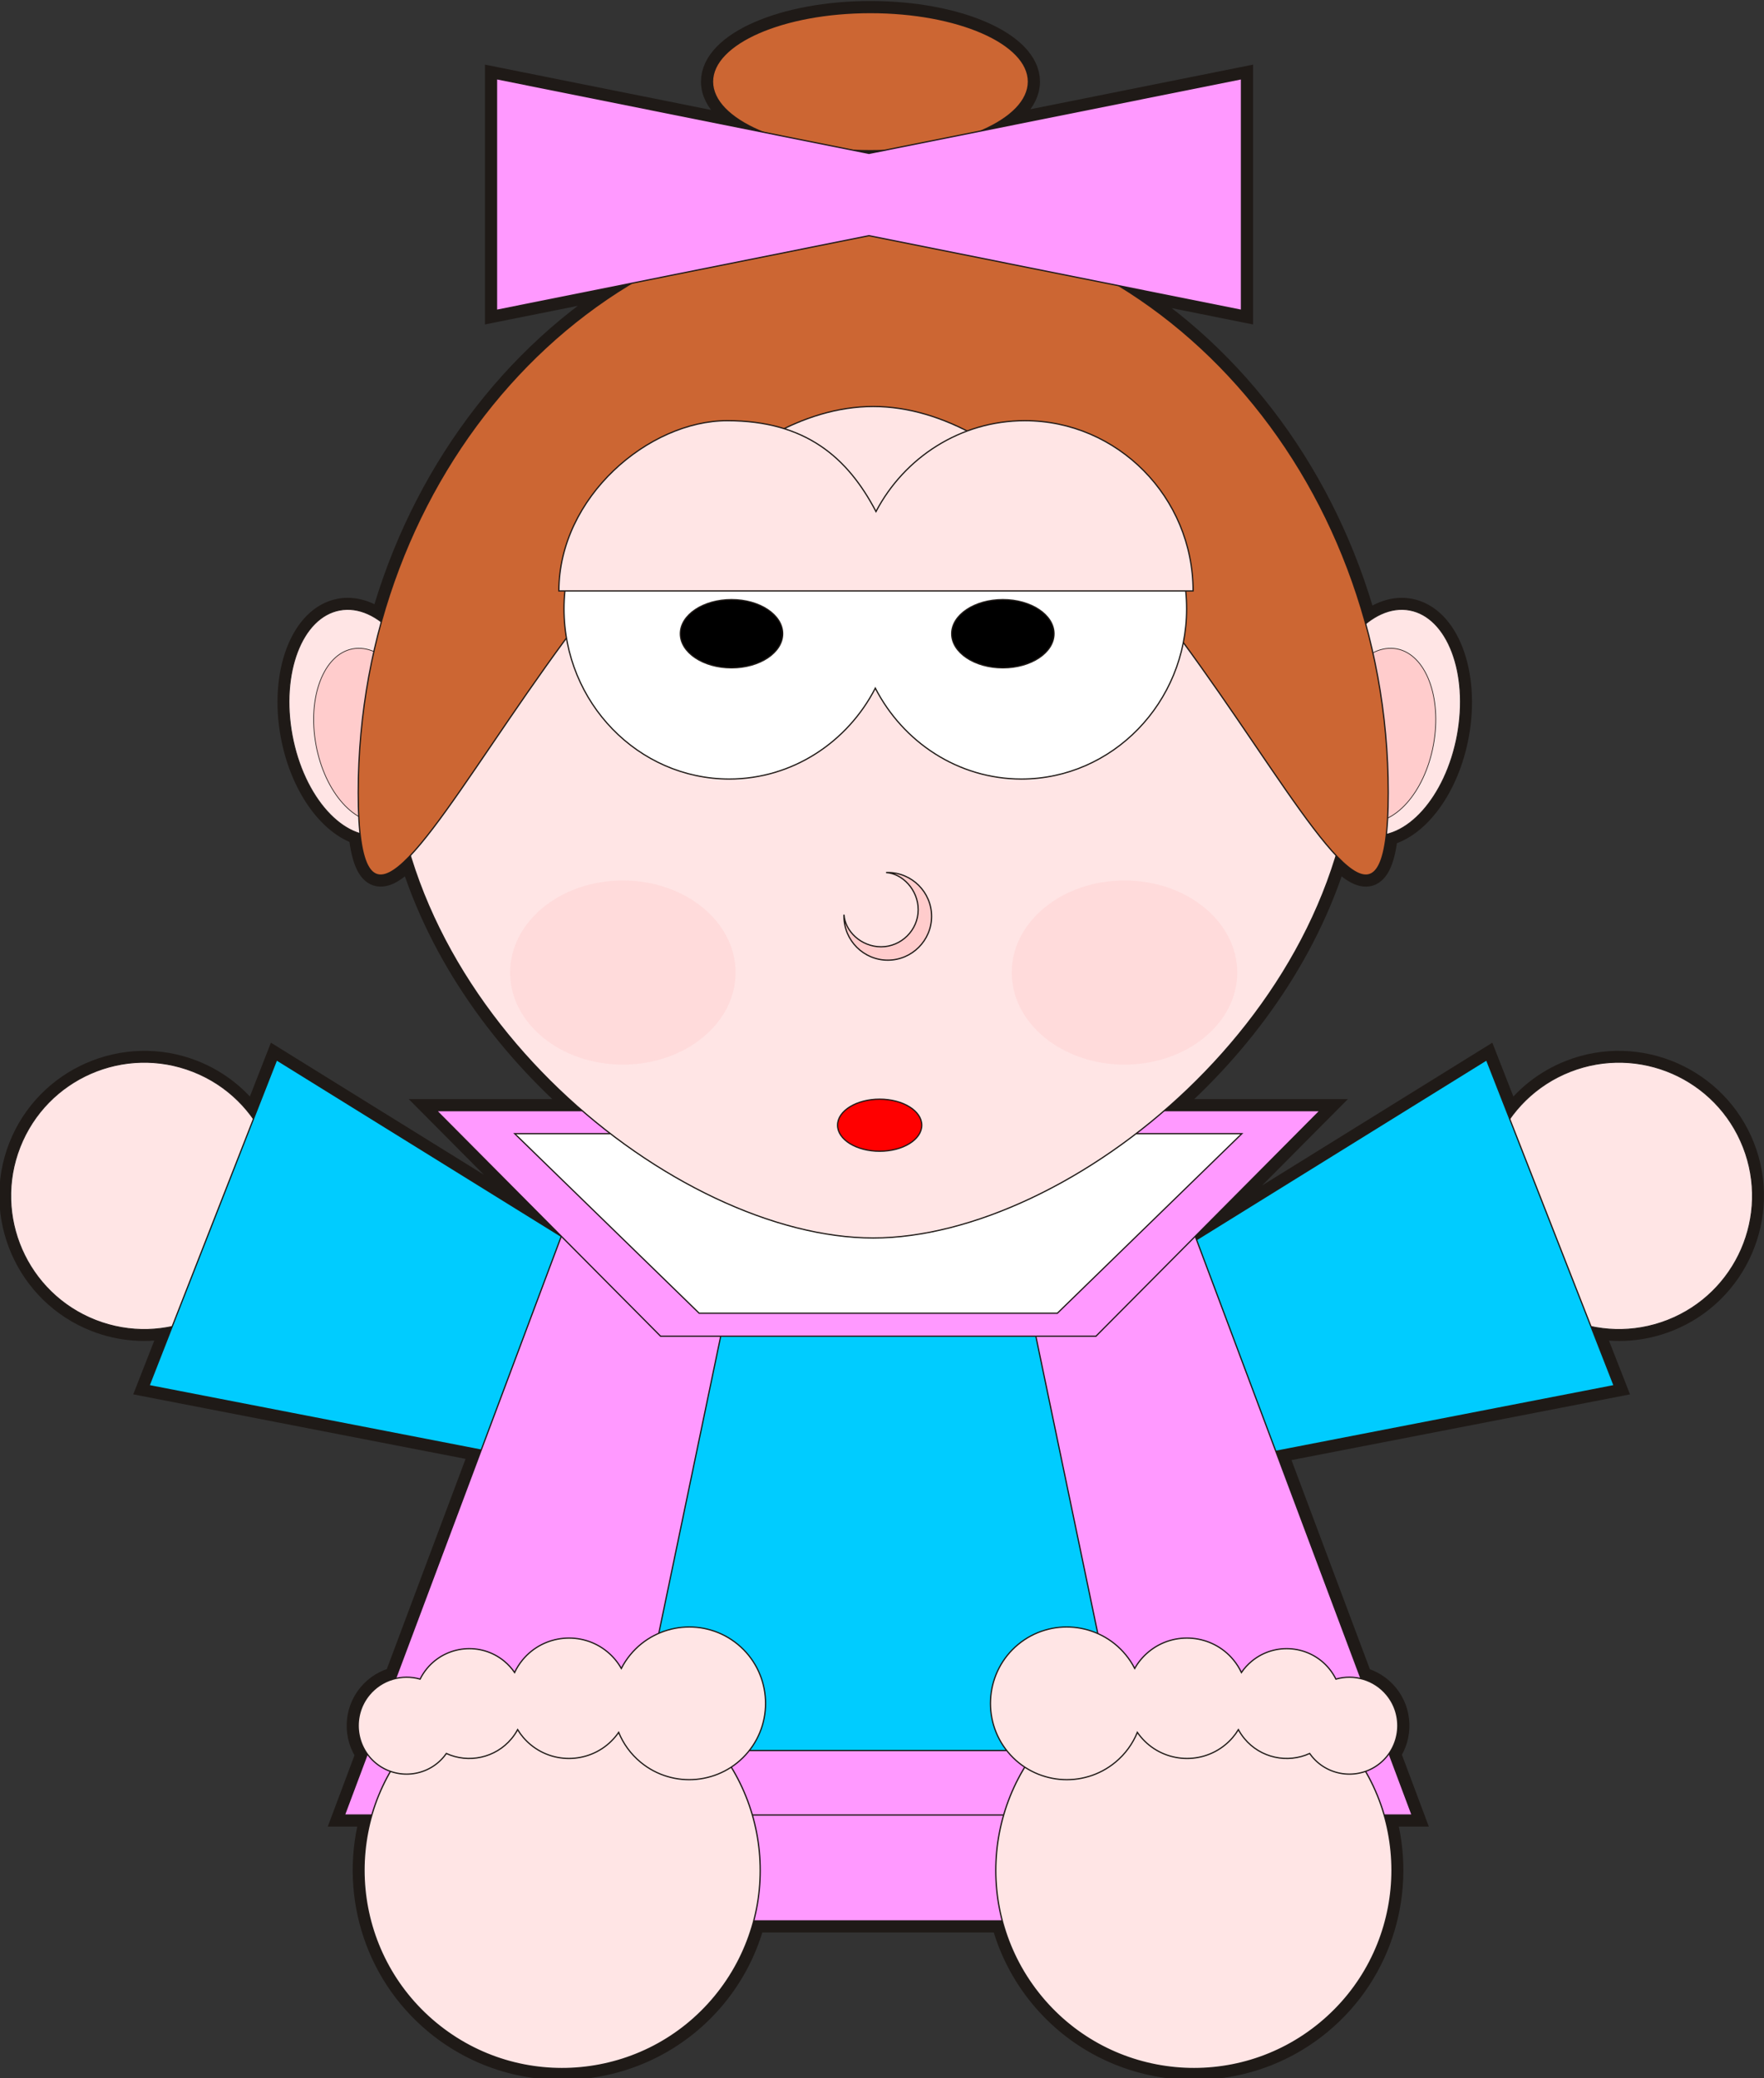 <?xml version="1.0" encoding="UTF-8" standalone="no"?>
<!-- Creator: CorelDRAW -->

<svg
   xml:space="preserve"
   width="118.88mm"
   height="140mm"
   style="clip-rule:evenodd;fill-rule:evenodd;image-rendering:optimizeQuality;shape-rendering:geometricPrecision;text-rendering:geometricPrecision"
   viewBox="0 0 118.88 140"
   id="svg2"
   version="1.1"
   inkscape:version="1.2.2 (732a01da63, 2022-12-09)"
   sodipodi:docname="1527808941.svg"
   xmlns:inkscape="http://www.inkscape.org/namespaces/inkscape"
   xmlns:sodipodi="http://sodipodi.sourceforge.net/DTD/sodipodi-0.dtd"
   xmlns="http://www.w3.org/2000/svg"
   xmlns:svg="http://www.w3.org/2000/svg"
   xmlns:rdf="http://www.w3.org/1999/02/22-rdf-syntax-ns#"
   xmlns:cc="http://creativecommons.org/ns#"
   xmlns:dc="http://purl.org/dc/elements/1.1/"><rect x="0" y="0" width="118.88" height="140" fill="#333333" stroke="none"/><sodipodi:namedview
     pagecolor="#ffffff"
     bordercolor="#666666"
     borderopacity="1"
     objecttolerance="10"
     gridtolerance="10"
     guidetolerance="10"
     inkscape:pageopacity="0"
     inkscape:pageshadow="2"
     inkscape:window-width="1920"
     inkscape:window-height="1017"
     id="namedview214"
     showgrid="false"
     inkscape:zoom="0.78395062"
     inkscape:cx="343.13386"
     inkscape:cy="320.17323"
     inkscape:current-layer="svg2"
     showborder="false"
     fit-margin-top="0"
     fit-margin-left="0"
     fit-margin-right="0"
     fit-margin-bottom="0"
     inkscape:window-x="1912"
     inkscape:window-y="-8"
     inkscape:window-maximized="1"
     inkscape:showpageshadow="2"
     inkscape:pagecheckerboard="0"
     inkscape:deskcolor="#d1d1d1"
     inkscape:document-units="mm" /><defs
     id="defs4"><style
       type="text/css"
       id="style6"><![CDATA[
    .str1 {stroke:#1F1A17;stroke-width:0.076}
    .str0 {stroke:#1F1A17;stroke-width:1.411}
    .str2 {stroke:#1F1A17;stroke-width:2.2}
    .fil7 {fill:black}
    .fil18 {fill:#000066}
    .fil4 {fill:#00CCFF}
    .fil0 {fill:#191919}
    .fil13 {fill:#33CC99}
    .fil12 {fill:#669966}
    .fil14 {fill:#66FFCC}
    .fil16 {fill:#99FF99}
    .fil11 {fill:#99FFFF}
    .fil10 {fill:#CC6633}
    .fil15 {fill:#CCFFCC}
    .fil17 {fill:#E5E5E5}
    .fil8 {fill:red}
    .fil2 {fill:#FF99FF}
    .fil1 {fill:#FFCC99}
    .fil6 {fill:#FFCCCC}
    .fil9 {fill:#FFDBDB}
    .fil3 {fill:#FFE5E5}
    .fil5 {fill:white}
   ]]></style></defs><g
     id="_245151096"
     transform="matrix(1.105,0,0,1.105,133.038,-181.929)"><path
       style="fill:#191919;stroke:#1f1a17;stroke-width:1.411"
       inkscape:connector-curvature="0"
       d="m -99.671,201.838 c 0.856,-0.158 1.731,0.119 2.53,0.725 2.474,-8.912 8.038,-16.324 15.276,-20.654 l -8.249,1.653 v -14.119 l 16.253,3.256 c -1.892,-0.77 -3.079,-1.866 -3.079,-3.08 0,-2.319 4.327,-4.21 9.632,-4.21 5.305,0 9.633,1.891 9.633,4.21 0,1.178 -1.118,2.246 -2.913,3.011 l 15.909,-3.187 v 14.119 l -7.471,-1.497 c 7.143,4.37 12.619,11.758 15.047,20.615 0.838,-0.686 1.769,-1.009 2.678,-0.841 2.302,0.426 3.609,3.852 2.911,7.626 -0.586,3.163 -2.4,5.593 -4.328,6.045 -0.336,3.055 -1.401,3.047 -3.059,1.295 -1.857,6.105 -5.792,11.495 -10.486,15.551 h 9.502 l -7.613,7.659 0.078,0.209 17.691,-10.965 1.416,3.616 c 0.887,-1.268 2.143,-2.297 3.687,-2.901 4.174,-1.635 8.912,0.436 10.547,4.611 1.635,4.174 -0.436,8.912 -4.611,10.547 -1.544,0.605 -3.164,0.702 -4.676,0.374 l 1.416,3.616 -20.633,4.004 5.196,13.86 c 0.595,0.146 1.15,0.478 1.569,0.985 0.864,1.045 0.884,2.517 0.141,3.579 l 1.405,3.749 h -1.715 c 1.297,4.487 -0.08,9.53 -3.899,12.687 -5.128,4.238 -12.767,3.511 -17.005,-1.617 -1.151,-1.392 -1.934,-2.97 -2.364,-4.614 h -15.181 c -0.43,1.644 -1.214,3.222 -2.365,4.614 -4.237,5.128 -11.877,5.855 -17.005,1.617 -3.82,-3.156 -5.196,-8.199 -3.899,-12.687 h -1.683 l 1.395,-3.72 c -0.764,-1.064 -0.751,-2.554 0.121,-3.609 0.427,-0.517 0.996,-0.851 1.604,-0.993 l 5.22,-13.925 -20.256,-3.931 1.416,-3.616 c -1.512,0.328 -3.133,0.231 -4.676,-0.374 -4.174,-1.635 -6.245,-6.373 -4.611,-10.547 1.635,-4.175 6.373,-6.245 10.547,-4.611 1.544,0.605 2.799,1.634 3.687,2.901 l 1.416,-3.616 17.362,10.761 0.002,-0.005 -7.613,-7.659 h 8.888 c -4.694,-4.056 -8.629,-9.446 -10.486,-15.551 -1.667,1.761 -2.735,1.76 -3.065,-1.344 -1.857,-0.559 -3.575,-2.934 -4.142,-5.996 -0.699,-3.774 0.609,-7.199 2.911,-7.626 z m 33.173,-28.025 c -0.267,0.01 -0.537,0.015 -0.81,0.015 -0.35,0 -0.695,-0.008 -1.036,-0.025 l 0.946,0.19 z"
       class="fil0 str0"
       id="_245152584" /><g
       id="g115"><ellipse
         style="fill:#cc6633;stroke:#1f1a17;stroke-width:0.076"
         ry="4.21"
         rx="9.632"
         cy="169.619"
         cx="-67.308"
         class="fil10 str1"
         id="_245152536" /><circle
         style="fill:#ffe5e5;stroke:#1f1a17;stroke-width:0.076"
         cy="0"
         cx="0"
         r="11.699"
         transform="matrix(-0.254,-0.648,0.648,-0.254,-21.66,237.552)"
         class="fil3 str1"
         id="_245152488" /><polygon
         style="fill:#00ccff;stroke:#1f1a17;stroke-width:0.076"
         points="-55.199,245.044 -29.732,229.258 -21.953,249.12 -51.367,254.829 "
         class="fil4 str1"
         id="_245152440" /><circle
         style="fill:#ffe5e5;stroke:#1f1a17;stroke-width:0.076"
         cy="0"
         cx="0"
         r="11.699"
         transform="matrix(0.254,-0.648,-0.648,-0.254,-111.598,237.552)"
         class="fil3 str1"
         id="_245152392" /><polygon
         style="fill:#00ccff;stroke:#1f1a17;stroke-width:0.076"
         points="-78.059,245.044 -103.527,229.258 -111.306,249.12 -81.892,254.829 "
         class="fil4 str1"
         id="_245152344" /><polygon
         style="fill:#ff99ff;stroke:#1f1a17;stroke-width:0.076"
         points="-52.867,281.754 -38.484,273.334 -95.18,273.334 -80.798,281.754 "
         class="fil2 str1"
         id="_245152296" /><polygon
         style="fill:#ff99ff;stroke:#1f1a17;stroke-width:0.076"
         points="-50.792,231.233 -34.274,275.299 -99.39,275.299 -82.872,231.233 "
         class="fil2 str1"
         id="_245152248" /><polygon
         style="fill:#00ccff;stroke:#1f1a17;stroke-width:0.076"
         points="-59.504,235.162 -51.956,271.369 -81.708,271.369 -74.16,235.162 "
         class="fil4 str1"
         id="_245152200" /><polygon
         style="fill:#ff99ff;stroke:#1f1a17;stroke-width:0.076"
         points="-53.558,246.109 -39.887,232.356 -93.777,232.356 -80.106,246.109 "
         class="fil2 str1"
         id="_245152152" /><polygon
         style="fill:#ffffff;stroke:#1f1a17;stroke-width:0.076"
         points="-55.908,244.705 -44.659,233.759 -89.005,233.759 -77.756,244.705 "
         class="fil5 str1"
         id="_245152104" /><ellipse
         style="fill:#ffe5e5;stroke:#1f1a17;stroke-width:0.076"
         cy="0"
         cx="0"
         ry="10.015"
         rx="6.109"
         transform="matrix(-0.684,-0.127,-0.127,0.684,-35.696,208.69)"
         class="fil3 str1"
         id="_245152056" /><ellipse
         style="fill:#ffcccc;stroke:#1f1a17;stroke-width:0.076"
         cy="0"
         cx="0"
         ry="10.015"
         rx="6.109"
         transform="matrix(-0.526,-0.097,-0.097,0.526,-36.187,209.466)"
         class="fil6 str1"
         id="_245152008" /><ellipse
         style="fill:#ffe5e5;stroke:#1f1a17;stroke-width:0.076"
         cy="0"
         cx="0"
         ry="10.015"
         rx="6.109"
         transform="matrix(0.684,-0.127,0.127,0.684,-98.403,208.69)"
         class="fil3 str1"
         id="_245151960" /><ellipse
         style="fill:#ffcccc;stroke:#1f1a17;stroke-width:0.076"
         cy="0"
         cx="0"
         ry="10.015"
         rx="6.109"
         transform="matrix(0.526,-0.097,0.097,0.526,-97.911,209.466)"
         class="fil6 str1"
         id="_245151912" /><path
         style="fill:#ffe5e5;stroke:#1f1a17;stroke-width:0.076"
         inkscape:connector-curvature="0"
         d="m -67.139,178.37 c 16.183,0 29.382,13.869 29.382,30.874 0,17.005 -17.409,30.874 -29.382,30.874 -11.973,0 -29.382,-13.869 -29.382,-30.874 0,-17.005 13.199,-30.874 29.382,-30.874 z"
         class="fil3 str1"
         id="_245151864" /><path
         style="fill:#cc6633;stroke:#1f1a17;stroke-width:0.076"
         inkscape:connector-curvature="0"
         d="m -67.139,177.784 c 17.299,0 31.409,15.806 31.409,35.186 0,19.38 -14.11,-23.544 -31.409,-23.544 -17.299,0 -31.409,42.924 -31.409,23.544 0,-19.38 14.11,-35.186 31.409,-35.186 z"
         class="fil10 str1"
         id="_245151816" /><path
         style="fill:#ffffff;stroke:#1f1a17;stroke-width:0.076"
         inkscape:connector-curvature="0"
         d="m -67.012,206.597 c -1.694,3.29 -5.054,5.54 -8.909,5.54 -5.55,-2e-4 -10.077,-4.663 -10.077,-10.38 6e-4,-5.717 4.527,-10.38 10.077,-10.38 3.855,0 7.215,2.25 8.909,5.54 1.694,-3.29 5.054,-5.54 8.909,-5.54 5.55,0 10.076,4.663 10.076,10.38 0,5.717 -4.527,10.38 -10.076,10.38 -3.855,0 -7.215,-2.25 -8.909,-5.54 z"
         class="fil5 str1"
         id="_245151768" /><ellipse
         style="fill:#000000;stroke:#1f1a17;stroke-width:0.076"
         ry="2.08"
         rx="3.12"
         cy="203.278"
         cx="-59.234"
         class="fil7 str1"
         id="_245151720" /><ellipse
         style="fill:#000000;stroke:#1f1a17;stroke-width:0.076"
         ry="2.08"
         rx="3.12"
         cy="203.278"
         cx="-75.782"
         class="fil7 str1"
         id="_245151672" /><path
         style="fill:#ffcccc;stroke:#1f1a17;stroke-width:0.076"
         inkscape:connector-curvature="0"
         d="m -66.252,217.837 c 1.472,0 2.672,1.2 2.672,2.672 0,1.472 -1.2,2.672 -2.672,2.672 -1.472,0 -2.672,-1.2 -2.672,-2.672 0,-0.035 0.001,-0.07 0.002,-0.104 0.054,0.994 1.034,1.96 2.264,1.96 1.23,0 2.261,-1.016 2.261,-2.261 0,-1.214 -0.965,-2.21 -1.959,-2.264 0.035,-0.001 0.069,-0.002 0.104,-0.002 z"
         class="fil6 str1"
         id="_245151624" /><ellipse
         style="fill:#ff0000;stroke:#1f1a17;stroke-width:0.076"
         ry="1.587"
         rx="2.568"
         cy="233.243"
         cx="-66.747"
         class="fil8 str1"
         id="_245151576" /><ellipse
         style="fill:#ffdbdb"
         ry="5.613"
         rx="6.876"
         cy="223.935"
         cx="-82.409"
         class="fil9"
         id="_245151504" /><ellipse
         style="fill:#ffdbdb"
         ry="5.613"
         rx="6.876"
         cy="223.935"
         cx="-51.816"
         class="fil9"
         id="_245151432" /><path
         style="fill:#ffe5e5;stroke:#1f1a17;stroke-width:0.076"
         inkscape:connector-curvature="0"
         d="m -86.311,200.67 c 5e-4,-5.717 5.475,-10.38 10.265,-10.38 4.79,0 7.35,2.25 9.075,5.54 1.725,-3.29 5.148,-5.54 9.075,-5.54 5.653,0 10.264,4.663 10.264,10.38 z"
         class="fil3 str1"
         id="_245151384" /><circle
         style="fill:#ffe5e5;stroke:#1f1a17;stroke-width:0.076"
         cy="0"
         cx="0"
         r="11.699"
         transform="matrix(0.796,0.658,-0.658,0.796,-86.114,278.674)"
         class="fil3 str1"
         id="_245151336" /><path
         style="fill:#ffe5e5;stroke:#1f1a17;stroke-width:0.076"
         inkscape:connector-curvature="0"
         d="m -75.393,264.901 c 1.977,1.634 2.257,4.579 0.623,6.556 -1.634,1.977 -4.579,2.257 -6.556,0.623 -0.61,-0.504 -1.058,-1.134 -1.339,-1.821 -0.061,0.089 -0.127,0.177 -0.197,0.261 -1.288,1.559 -3.611,1.78 -5.17,0.492 -0.323,-0.267 -0.589,-0.579 -0.795,-0.919 -0.102,0.19 -0.224,0.372 -0.366,0.544 -0.986,1.193 -2.636,1.527 -3.981,0.91 -0.045,0.064 -0.093,0.127 -0.143,0.188 -1.037,1.255 -2.907,1.433 -4.162,0.396 -1.255,-1.037 -1.433,-2.907 -0.396,-4.162 0.771,-0.934 2.003,-1.271 3.1,-0.956 0.112,-0.225 0.251,-0.441 0.417,-0.643 1.175,-1.422 3.294,-1.624 4.716,-0.449 0.247,0.204 0.458,0.437 0.63,0.689 0.127,-0.27 0.29,-0.528 0.488,-0.769 1.288,-1.559 3.611,-1.78 5.17,-0.492 0.353,0.292 0.637,0.637 0.851,1.014 0.15,-0.294 0.334,-0.575 0.553,-0.84 1.634,-1.977 4.579,-2.257 6.556,-0.623 z"
         class="fil3 str1"
         id="_245151288" /><circle
         style="fill:#ffe5e5;stroke:#1f1a17;stroke-width:0.076"
         cy="0"
         cx="0"
         r="11.699"
         transform="matrix(-0.796,0.658,0.658,0.796,-47.582,278.674)"
         class="fil3 str1"
         id="_245151240" /><path
         style="fill:#ffe5e5;stroke:#1f1a17;stroke-width:0.076"
         inkscape:connector-curvature="0"
         d="m -58.303,264.901 c -1.977,1.634 -2.257,4.579 -0.623,6.556 1.634,1.977 4.579,2.257 6.556,0.623 0.61,-0.504 1.058,-1.134 1.339,-1.821 0.061,0.089 0.127,0.177 0.197,0.261 1.288,1.559 3.611,1.78 5.17,0.492 0.323,-0.267 0.589,-0.579 0.795,-0.919 0.102,0.19 0.224,0.372 0.366,0.544 0.986,1.193 2.636,1.527 3.981,0.91 0.045,0.064 0.093,0.127 0.143,0.188 1.037,1.255 2.907,1.433 4.162,0.396 1.255,-1.037 1.433,-2.907 0.396,-4.162 -0.771,-0.934 -2.003,-1.271 -3.1,-0.956 -0.112,-0.225 -0.251,-0.441 -0.417,-0.643 -1.175,-1.422 -3.294,-1.624 -4.716,-0.449 -0.247,0.204 -0.458,0.437 -0.63,0.689 -0.127,-0.27 -0.29,-0.528 -0.488,-0.769 -1.288,-1.559 -3.611,-1.78 -5.17,-0.492 -0.353,0.292 -0.637,0.637 -0.851,1.014 -0.15,-0.294 -0.334,-0.575 -0.553,-0.84 -1.634,-1.977 -4.579,-2.257 -6.556,-0.623 z"
         class="fil3 str1"
         id="_245151192" /><polygon
         style="fill:#ff99ff;stroke:#1f1a17;stroke-width:0.076"
         points="-67.398,173.994 -44.68,169.442 -44.68,183.561 -67.397,179.01 -90.115,183.561 -90.115,169.442 "
         class="fil2 str1"
         id="_245151144" /></g></g></svg>
